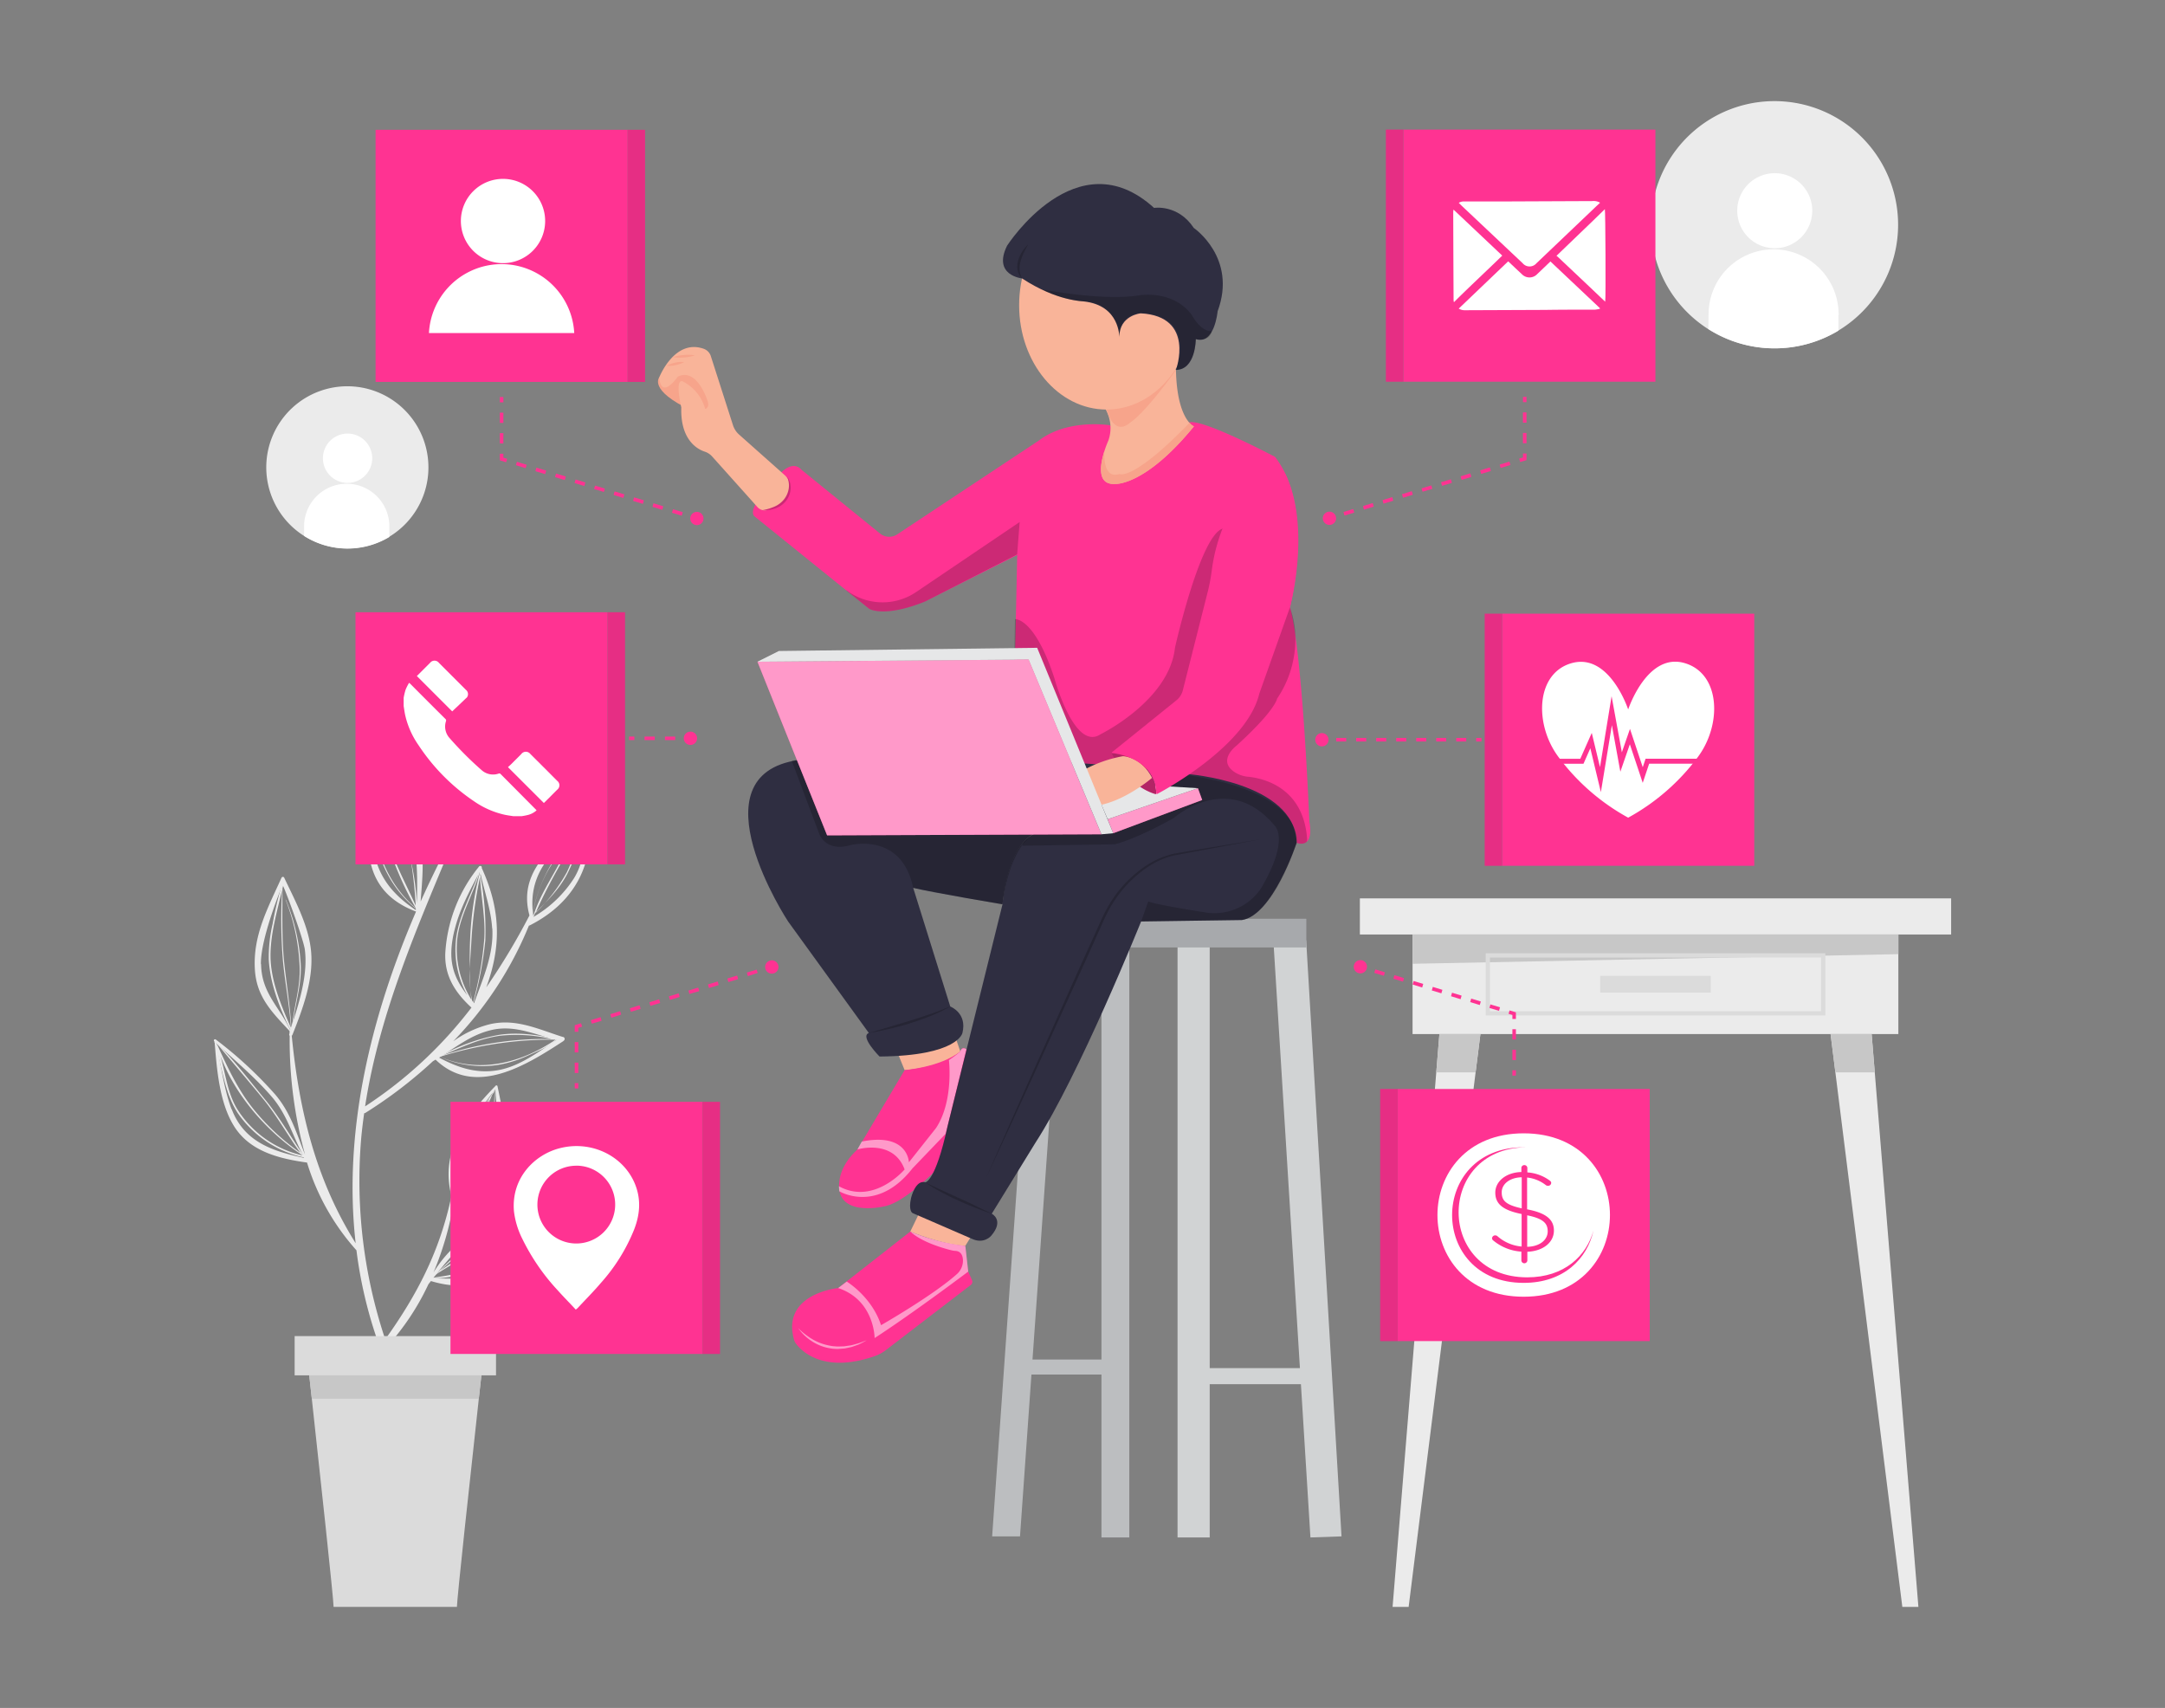  <!DOCTYPE svg PUBLIC "-//W3C//DTD SVG 1.1//EN" "http://www.w3.org/Graphics/SVG/1.1/DTD/svg11.dtd">
<svg id="bec3214f-247e-4f62-bd32-d0a4f7ed7242" data-name="Layer 1" xmlns="http://www.w3.org/2000/svg" width="865.76" height="682.89" viewBox="0 0 865.76 682.89">

<rect x="0" y="0" width="865.76" height="682.89" fill="#808080" stroke="none"/>

<defs>

<style xmlns="http://www.w3.org/1999/xhtml">*, ::after, ::before { box-sizing: border-box; }
img, svg { vertical-align: middle; }
</style>

<style xmlns="http://www.w3.org/1999/xhtml">*, body, html { -moz-osx-font-smoothing: grayscale; }
img, svg { max-width: 100%; }
</style>

</defs>

<g id="b9735038-2446-451c-a913-0f7845df3515" data-name="freepik--background-complete--inject-30">

<rect x="543.8" y="359.2" width="236.44" height="14.44" fill="#ebebeb"/>

<rect x="564.87" y="373.62" width="194.26" height="39.83" fill="#ebebeb"/>

<polygon points="759.15 381.5 564.87 385.35 564.87 373.62 759.15 373.62 759.15 381.5" fill="#c7c7c7"/>

<path d="M729.93,406H594.11V381.14H729.93Zm-134.11-1.7H728.23V382.84H595.82Z" fill="#dbdbdb"/>

<rect x="639.91" y="390.19" width="44.21" height="6.68" fill="#dbdbdb"/>

<polygon points="563.3 642.49 556.88 642.49 575.6 413.45 592 413.45 563.3 642.49" fill="#ebebeb"/>

<polygon points="592 413.46 590.07 428.77 574.35 428.77 575.6 413.46 592 413.46" fill="#c7c7c7"/>

<polygon points="760.72 642.49 767.15 642.49 748.45 413.45 732.03 413.45 760.72 642.49" fill="#ebebeb"/>

<polygon points="732.03 413.46 733.95 428.77 749.69 428.77 748.45 413.46 732.03 413.46" fill="#c7c7c7"/>

<path d="M735.08,132.22a49.43,49.43,0,1,1,22.68-53.51A49.44,49.44,0,0,1,735.08,132.22Z" fill="#ebebeb"/>

<path d="M724.7,84.48a15,15,0,1,1-14.87-15.23A15,15,0,0,1,724.7,84.48Z" fill="#fff"/>

<path d="M735.15,126v6.21a49.48,49.48,0,0,1-52-.65l.09-6.17a26,26,0,0,1,52,.61Z" fill="#fff"/>

<path d="M155.65,214.62a32.42,32.42,0,1,1,14.85-35A32.39,32.39,0,0,1,155.65,214.62Z" fill="#ebebeb"/>

<path d="M148.85,183.36a9.86,9.86,0,1,1-9.74-10A9.86,9.86,0,0,1,148.85,183.36Z" fill="#fff"/>

<path d="M155.7,210.64v4.06a32.38,32.38,0,0,1-34.1-.43v-4a17.05,17.05,0,0,1,34.1.41Z" fill="#fff"/>

<path d="M187.91,387.41a62.75,62.75,0,0,0,.2,8.34c-.1-1.84-.12-3.7-.15-5.56C187.93,389.27,187.91,388.33,187.91,387.41Z" fill="#ebebeb"/>

<path d="M155,538.13a100.17,100.17,0,0,0,16.33-24.67l1-1.26c31.42,9.67,43.7-23.24,42.93-23.29-9.38-.73-17.65-1-26,3.87a47.82,47.82,0,0,0-15.91,16,124.92,124.92,0,0,0,8.15-28.41h.15c7.35-4.18,15.52-9.77,18.59-18s.47-19.54-1.28-28a.45.45,0,0,0-.49-.4.47.47,0,0,0-.35.24h0c-12.27,12.57-22.16,26.16-17.59,44-4.64,22-13.64,39.35-26.48,57.31A200.18,200.18,0,0,1,144.45,455c.31-3.32.71-6.61,1.18-9.89a1.08,1.08,0,0,0,.49-.15,180.53,180.53,0,0,0,27-20.65l1.06-.63c15.79,15.19,36.33,2.2,51.15-7.45v-.08a.84.84,0,0,0,.41-1.09.85.85,0,0,0-.53-.45h-.14a.73.73,0,0,0-.25-.08c-9.7-3.07-18.62-7.44-29-5a42.76,42.76,0,0,0-14.59,6.82,144.77,144.77,0,0,0,30.28-46.27.79.79,0,0,0,.37-.1c18.21-9.28,26-24.83,23.87-44.72l.31-.48c.27-.44-.41-.84-.73-.48-11.55,12.53-28.82,22.59-23.6,41.71a264.12,264.12,0,0,1-17.27,28.76c5.88-16,6-30.69-1.83-47.74a.6.6,0,0,0-.35-.77.55.55,0,0,0-.36,0,.33.33,0,0,0-.29.13h0a60.35,60.35,0,0,0-13.54,34.31c-.53,9.32,3.87,16.14,10.44,22.16A171.34,171.34,0,0,1,146,442.36c5.7-37.32,21-71.95,35.47-106.69a.21.21,0,0,0,.17-.09c7.72-6.48,18.36-11.81,22.74-21.39,4.76-10.41,2.51-23.87,1.37-34.84,0,0-.57-.24-.57-.1C197,287,188.16,295.57,183.48,306c-4,9.07-3.74,18.75-3.41,28.4l-.11.1a.19.19,0,0,0,0,.27.19.19,0,0,0,.09,0v1.47q-6.3,11.93-11.84,24.22c.62-8.69,1.71-17.78-.59-26.05-2.73-10.23-16.49-28.37-16.58-28.37s-.2,0-.17.1h0c0,.24-.2,1.08-.18,1.15-3.41,22-10.47,47.34,15.68,57.18h0c-18.31,42.49-29.19,88.2-24.14,132.61-16-25.49-22.61-53.09-25.57-83a.51.51,0,0,0,.28-.31c4.05-10.23,8.33-21.55,7.51-32.75-.79-10.59-6.35-20.65-10.8-30.09a.59.59,0,0,0-.79-.28.63.63,0,0,0-.28.28c-5.4,12-11.42,22.86-10.67,36.5.61,11.05,6.63,17.05,13.88,24.79V413l-.12.51a.58.58,0,0,0,.17.62A172.82,172.82,0,0,0,122,461.71c-3.41-8.52-5.78-16.86-11.94-24.09a161.89,161.89,0,0,0-23.78-22,.47.47,0,0,0-.65.09.46.46,0,0,0,0,.61l.19.17c.85,10.67,1.84,24.14,7.67,33.62,6.28,10.23,18,13.13,29.16,14.7h.12a93.19,93.19,0,0,0,19.77,35.1,177.45,177.45,0,0,0,22.73,67.25c.44.75,1.71.08,1.36-.72A242.53,242.53,0,0,1,155,538.13Zm33-42.47c8.89-6,16.46-4.79,25.89-5.32-5.12,6.63-8.1,12.43-15.18,16.85-7.65,4.75-16.84,4.07-25.57,3.92,4.57-5.51,8.85-11.39,14.86-15.45Zm-6.13-17.48a.61.61,0,0,0-.4-.66c-.68-9.17-.92-16.54,4.44-25,3.73-5.89,7.94-11.55,12.19-17,.34,7.68,1.87,15.48.53,23.06-1.59,9.07-9,15.35-16.76,19.7Zm40.92-138.83c4.31-4.26,8.81-8,12.2-12.89-1.38,8.53-.66,16.71-5.35,24.52a47.5,47.5,0,0,1-16.3,15.62c-1.76-10.88,1.62-19.56,9.43-27.25Zm-34.7,56.4a36.73,36.73,0,0,0,.46,4,38.28,38.28,0,0,1-5.81-23c.71-10.13,6.3-18.55,9.08-28.06v.37A127.21,127.21,0,0,0,188,375.68c-.19,3.91-.19,7.83-.12,11.73.12-4,.48-8,.66-11.73a169,169,0,0,1,3.41-25c.45,8.22,2.19,16.27,1.71,24.57a138.33,138.33,0,0,1-4.45,25.39l-.34-.39a37.67,37.67,0,0,1-.79-4.47Zm8.78-24.55c.61,10.55-3.82,20.2-7.3,29.92l-.2-.26a145.5,145.5,0,0,0,4.7-24.84,118.64,118.64,0,0,0-2-26.13l.11-.45c1.58,7.15,4.19,14.43,4.63,21.76Zm-15.14.82c2-8.22,5.66-15,9.48-22.27-3.41,9.65-8.87,18.4-9.07,29a37.22,37.22,0,0,0,4.74,19.19c-6-7.71-7.93-14.51-5.17-25.9Zm14.8,39.81c9.29-2.17,17.32,1.87,26.09,3.92-7.29,4.82-14.7,10.55-23.35,12.12s-16.18-1-23.68-5C182.4,418.65,188.5,413.65,196.57,411.83ZM186.34,305.39c4.23-9.36,10.64-16.57,17.37-24a127.29,127.29,0,0,0-21.29,45c.77-7.07.85-14.1,4-21.09Zm-4.77,27.28c.17-.86.3-1.71.42-2.54a144.25,144.25,0,0,1,21.89-48.05,358.86,358.86,0,0,0-21.7,49.85Zm.8-.92a458.18,458.18,0,0,1,22.38-50.91c-1.7,9.31-2.26,19.16-5.78,28s-10.33,15.78-16.53,22.88Zm16.86-22c3.82-9.09,4.74-19.78,6-29.52,0,9.84.48,23.77-3.41,32.74-3.72,8.52-12.26,13.72-19.3,19.42C188.71,325.45,195.6,318.29,199.23,309.74Zm-47.74-1.49v-.42c4.21,8.3,9.82,15.34,12.84,24.67,2.78,8.52,2.59,19.28,2.37,28.62a103.11,103.11,0,0,0-2.06-15.56h-.11c.87,5.5,1.37,11,1.71,16.53-3.84-8.64-8.53-16.91-11.1-26.08a98,98,0,0,1-3.65-26.48c4.38,11.22,11.08,21.11,12.63,33.45h0C162.85,330.86,156.86,319.08,151.49,308.25Zm.53,14.1a105.07,105.07,0,0,0,2.64,13.83,133.73,133.73,0,0,0,11.6,26.9,46.8,46.8,0,0,1-14.75-23.56c-2.07-8.52-1.26-17.46-.62-26.22.29,3.05.79,6.09,1.2,9.05Zm-3.1,12a85.19,85.19,0,0,1,.76-11.94,55.08,55.08,0,0,0,2,19.07,45.24,45.24,0,0,0,14.6,21.8v.56c-10.9-7.21-17-16-17.33-29.49Zm-44.59,51.15c-.17-10.69,8.65-31.66,8.65-31.66.54.3,8.37,21.55,8.93,25.88,1.33,10.41-2.58,22.16-5.85,32.12-4.43-9.5-11.49-14.77-11.66-26.41Zm-11.73,58c-3.22-8.53-4.09-17.7-6.22-26.47,7.58,7,15.53,13.64,22.26,21.44,6.4,7.41,8.53,16.3,13.12,24.51-12.54-2.64-24.06-6.29-29.09-19.47Z" fill="#ebebeb"/>

<path d="M227.09,348.91a100.22,100.22,0,0,0,7.64-22l.52-.76a.1.1,0,0,0-.06-.13.1.1,0,0,0-.09,0l-.29.32a.16.16,0,0,0-.24,0l0,0a.09.09,0,0,0-.12,0l-.75,1.28c-10,11.2-18.59,23.87-20.94,38.82l-.8.84h0l.7-.75a12,12,0,0,1-.24,1.56s.1.11.12,0a9.42,9.42,0,0,1,.27-1.7l.53-.56c-.12.34-.24.7-.34,1s.21.23.27,0l.8-1.88C219,360.13,223.88,355.29,227.09,348.91Zm7-21.1a118.61,118.61,0,0,1-7.41,20.93A69.54,69.54,0,0,1,214.2,365c5.4-12.59,12.85-24.13,19.25-36.25Zm-21.24,38.56a54.18,54.18,0,0,1,7.89-20.95c3.28-5,7.2-9.55,10.85-14.27-3.19,5.47-6.23,11-9.3,16.55-3.27,5.85-6.82,11.68-8.88,18.08Z" fill="#ebebeb"/>

<path d="M224.53,415.89l-1.35-.29h-.3l.22-.36h0l-.38.24c-7.6-1.71-15.34-2.9-23.18-1.71a74.81,74.81,0,0,0-23.87,8.71l-1.2-.54h0l1.15.54h-.19l-.56.19v.12h0v.12l.95-.41a41.06,41.06,0,0,0,23.05,3.33A46.93,46.93,0,0,0,211,422.11c3.8-1.71,8.34-3.53,11.52-6.34l2,.42C224.68,416.31,224.8,415.94,224.53,415.89Zm-25.05-1.71a61,61,0,0,1,21,1.25,131.35,131.35,0,0,0-43.24,6.46c7.13-3.16,14.51-6.53,22.21-7.69Zm-23.61,8.34h.1a147.89,147.89,0,0,1,46-6.82h.2C208.28,425.13,191.59,429.29,175.87,422.52Z" fill="#ebebeb"/>

<path d="M182.18,478.07v.15s.1.1.12,0a3.05,3.05,0,0,0,0-.43c5.11-5.33,10-11.13,12.6-18.09,2.83-7.53,3-15.63,3-23.58l.38-.54c0-.09,0-.17-.12-.1l-.26.34v-.28h0v.4c0,.12-.37.49-.54.75l.61-1.49s0-.12-.09,0c-.46.84-.88,1.71-1.29,2.54-8.76,11.85-15,25.22-14.77,40.31l-1.07,1.16c-.1.13,0,.32.19.19l.9-.93v1.06a.18.18,0,0,0,.36,0h0Zm3.9-21.44a80.13,80.13,0,0,1,9.72-17.32c-2.2,4.72-4,9.58-5.86,14.48H190c2.1-5.44,4.55-10.71,6.82-16.06l1-1.42c-.35,7.33-.61,14.87-2.88,21.89-2.44,7.49-7.29,13.32-12.46,19a97.82,97.82,0,0,1,5.4-17.81h0a87.75,87.75,0,0,0-5.52,18l-.19.22a65,65,0,0,1,4-21Z" fill="#ebebeb"/>

<path d="M214.35,490.26a.13.13,0,0,0,0-.19l0,0,.29-.34c0-.1,0-.24-.15-.13a3.59,3.59,0,0,0-.51.56l-.82.25a79.53,79.53,0,0,0-21,5.34c-6.72,3-11.94,7.79-17.05,13-.79.57-1.55,1.15-2.32,1.71v.12l1.24-.8-.47.49h0l.76-.72A183.06,183.06,0,0,1,212.08,491l1-.18a65.84,65.84,0,0,1-16.93,13.36c-7.83,4.23-15.5,5.76-24.21,6.82v.1c15.78.5,31.54-8.52,41.58-20.32l.56-.1a.25.25,0,0,0,.34-.1A.24.24,0,0,0,214.35,490.26ZM176.11,508c5-4.6,10.23-9.08,16.37-11.93a73.13,73.13,0,0,1,16.88-4.65A128.49,128.49,0,0,0,176.11,508Z" fill="#ebebeb"/>

<path d="M116.57,412.51v-.43a.27.27,0,0,0,.12-.35l-.17-.38c-.44-9.09-2-18-2.93-27.07-.94-9.67-.63-19.36-.63-29,.2-.89.41-1.7.59-2.66a.22.22,0,0,0-.19-.27.24.24,0,0,0-.27.15,141.87,141.87,0,0,0-4.07,16.9,58.56,58.56,0,0,0-1.55,14.27c.53,9.65,4.47,19.81,8.78,28.37a.24.24,0,0,0,.17.14v.39C116.42,412.71,116.57,412.59,116.57,412.51Zm-8.4-30.4c0-8.9,2.64-17.7,4.65-26.36a201.24,201.24,0,0,0,.33,28.53c.85,8.91,2.64,17.73,3.18,26.66C112.41,402,108.2,392,108.17,382.11Z" fill="#ebebeb"/>

<path d="M116.86,412.78c.39-9.72,4.18-18.63,3.31-28.49a78.87,78.87,0,0,0-5.86-24.57h-.11a82.14,82.14,0,0,1,5.61,26.62c.46,9-2.83,17.49-3.17,26.41C116.64,412.94,116.86,412.92,116.86,412.78Z" fill="#ebebeb"/>

<path d="M124.84,462.53a23.26,23.26,0,0,1-3-.41l-.75-.52c-5-7.32-9.38-15-15-21.86-6.26-7.67-12.4-15.65-19.35-22.71,0,0-.14,0-.09.08,6,7.28,12.17,14.48,18.18,21.78,5.74,6.93,10,14.71,15.24,22A92.6,92.6,0,0,1,101,443c-6.21-7.88-10.23-16.69-14.34-25.76h-.11c.11.42.26.85.38,1.26-.26-.68-.55-1.38-.85-2a.19.19,0,0,0-.26-.05.17.17,0,0,0-.08.19c3.24,9.85,3.93,21.43,10.41,29.89a43.12,43.12,0,0,0,25.25,16.2l.4.54c.13.19.46,0,.32-.19l-.19-.27.46.09.31.18c.1,0,.19,0,.2-.12.65.11,1.32.19,2,.24C125.23,463.18,125.23,462.57,124.84,462.53Zm-4-.59a41.82,41.82,0,0,1-26.08-18.66c-3.86-6.47-4.57-14.06-6.62-21.17,5.85,15.89,18.75,30.5,32.6,39.66A1,1,0,0,1,120.8,461.94Z" fill="#ebebeb"/>

<path d="M193.84,537.77s-1,8.87-2.37,21.49c-3.27,29.73-8.75,80.13-8.75,83.23H133.4c0-3.07-5.46-53.5-8.71-83.23-1.38-12.62-2.37-21.49-2.37-21.49Z" fill="#dbdbdb"/>

<path d="M193.84,537.77s-1,8.87-2.37,21.49H124.69c-1.38-12.62-2.37-21.49-2.37-21.49Z" fill="#c7c7c7"/>

<rect x="117.82" y="534.21" width="80.53" height="15.69" fill="#dbdbdb"/>

</g>

<path d="M367.75,484.72,364,492.43s13.43,5.43,22,5.72l3.72-6Z" fill="#f9b499"/>

<path d="M358.6,420.15l3.15,7.71s15.14-.85,22.28-7.43l-2.85-8.28Z" fill="#f9b499"/>

<rect x="480.32" y="547.01" width="42.86" height="6.43" fill="#d1d3d4"/>

<polygon points="536.46 614.29 524.03 614.72 509.2 375.95 522.32 375.95 536.46 614.29" fill="#d1d3d4"/>

<rect x="470.89" y="375.15" width="12.86" height="239.57" fill="#d1d3d4"/>

<rect x="425.49" y="367.35" width="96.9" height="11.47" fill="#a7a9ac"/>

<rect x="440.46" y="376.86" width="11.14" height="237.86" fill="#bcbec0"/>

<polygon points="407.89 614.29 396.75 614.29 413.46 377.72 424.6 377.72 407.89 614.29" fill="#bcbec0"/>

<path d="M342.89,459.58l18.86-31.72S376,426.72,384,420.43c0,0,.86-3.14,3.15,0l7.71,24.29s-27.71,35.71-41.71,37.71c0,0-19.72,4.58-17.43-10.57C335.75,471.86,336,465.86,342.89,459.58Z" fill="#FF3392" data-primary="true"/>

<path d="M379.46,423.86s2,16.29-5.14,27.15l-10.86,13.71s-.28-12-18.86-8.29l-1.71,3.15s14.29-4.29,18.86,8c0,0-12.29,14.43-26.29,6.71l.14,2s15,9.14,29.29-9.14l13.29-13.86,8.28-33.71s-1.71-1.43-2.43.85A47.26,47.26,0,0,1,379.46,423.86Z" fill="#fff" opacity="0.5"/>

<path d="M522.61,336.5c-1.61,1.54-4.09.47-4.09.47,0-19.3-32.76-25.4-32.76-25.4-6.67-1.39-15.05-2.6-23.87-3.62l-.31,0c-18.09-2.09-38-3.41-48.68-4l-.89-.05-1.65-.09h-.19l-1.26-.07-.93,0-.32,0-.82,0-1.34-.06-.34,0H405l1.22-56.11.56-25.67h0L370,240.47c-16.26,6.6-22.35,3-22.35,3l-9-7.22-37-29.85c-3.44-3.53,10.27-17,10.27-17,5.48-5.76,8.49-1.65,8.49-1.65l31.52,25.58a5.8,5.8,0,0,0,6.86.33l56.64-37.52c11.68-8.89,28.44-6.1,28.44-6.1,6.57,7.65,32-1.21,32-1.21,6-1,34,13.84,34,13.84,16.57,21.43,6,60,6,60l0,.06A99,99,0,0,1,518,254.12a.06.06,0,0,0,0,.06c3.71,26,5.58,74.16,5.58,74.16C524.43,333.12,523.73,335.43,522.61,336.5Z" fill="#FF3392" data-primary="true"/>

<path d="M477.42,170.49c-19.45,23.83-31.37,23-31.37,23-7.62.54-6.1-7.87-4.39-13.21h0a44.65,44.65,0,0,1,1.61-4.26c3.18-9.53-4-16.28-4-16.28l26.21-15.88,4.77,4c.26,13.31,3.38,18.94,5.41,21.21A5.51,5.51,0,0,0,477.42,170.49Z" fill="#f9b499"/>

<path d="M442.48,163.75s2.78,11.11,9.53,5.16c0,0,5.16-2.78,18.27-21Z" fill="#f7a48b"/>

<path d="M477.42,170.49c-19.45,23.83-31.37,23-31.37,23-7.62.54-6.1-7.87-4.39-13.21-.12,1.85-.49,11.39,6,9.23,0,0,5.14,3.17,28.05-20.48A5.51,5.51,0,0,0,477.42,170.49Z" fill="#f7a48b"/>

<ellipse cx="442.48" cy="122.05" rx="34.94" ry="41.7" fill="#f9b499"/>

<ellipse cx="456.18" cy="134.76" rx="8.54" ry="9.53" fill="#f9b499"/>

<path d="M408.73,111.33s-11.92-1.19-6-13.11c0,0,27.8-43.28,58.77-15.09,0,0,9.53-1.58,15.88,8,0,0,17.48,11.91,9.53,33.35,0,0-1.19,13.5-8.73,11.12,0,0,0,12.31-7.94,12.31,0,0,7.94-21.44-14.1-22.63,0,0-8.54.79-8.54,9.53,0,0,.4-12.71-14.29-14.3C433.35,120.46,422.62,120.46,408.73,111.33Z" fill="#2f2e41" data-secondary="true"/>

<g opacity="0.2">

<path d="M411.11,97.83c-.62,1.08-1.19,2.16-1.71,3.25a21.3,21.3,0,0,0-1.27,3.35,11.11,11.11,0,0,0-.42,3.48,9.09,9.09,0,0,0,1,3.42,6.34,6.34,0,0,1-1.8-3.32,9,9,0,0,1,.24-3.84,13.92,13.92,0,0,1,3.94-6.34Z"/>

</g>

<path d="M416.67,115.7s24.22,4.76,38.91,2.38c0,0,13.5-2.38,21.05,7.94,0,0,3.57,6.75,7.94,6.36,0,0-.4,4.36-6.35,3.17,0,0,0,11.91-7.94,12.31,0,0,8.34-20.25-12.31-22.63,0,0-10.33-1.19-10.33,9.53,0,0-.4-13.5-14.29-14.3A42.84,42.84,0,0,1,416.67,115.7Z" opacity="0.2"/>

<path d="M522.72,335.61l-.11.89c-1.61,1.54-4.09.47-4.09.47,0-19.3-32.76-25.4-32.76-25.4-6.67-1.39-15.05-2.6-23.87-3.62l-.31,0c-16.28-2-37.41-3.4-48.68-4l-.89-.05-1.65-.09h-.19l-1.26-.07-.93,0-.32,0-.82,0-1.34-.06-.34,0H405l.86-56.12a2.45,2.45,0,0,1,.36,0c1.62.18,8.38,2.24,15.36,23.41,0,0,8,29.72,18.57,22.58,0,0,27.43-13.43,29.71-34.58,0,0,10.29-46,19.43-47.71l26.57,31.71,0,.06A35.18,35.18,0,0,1,518,254.12a.06.06,0,0,0,0,.06,42.61,42.61,0,0,1-7.3,25.15s-.57,4.57-16.29,18.85c0,0-8,6-.43,10.71a12,12,0,0,0,5.22,1.69C504.92,311.16,521.3,314.63,522.72,335.61Z" opacity="0.2"/>

<path d="M455.85,309.75l-6.79-7.4s7.46-.34,11.62,8.67c0,0-10.24,9.54-21.16,10.93,0,0,12.5-5.93,16.28-9.56A1.89,1.89,0,0,0,455.85,309.75Z" fill="none" stroke="#ed1c24" stroke-miterlimit="10"/>

<path d="M407.75,208.72l-1,12.95h0L370,240.47c-16.26,6.6-22.35,3-22.35,3l-9-7.22-.31-.41a20.68,20.68,0,0,0,2.2,1.54,23.94,23.94,0,0,0,25.91-.73Z" opacity="0.2"/>

<path d="M400.89,361.58s1.49-24.25,13.71-28.57l60.07-23.54s43.25,3.16,43.85,27.5c0,0-9.63,29.18-21.92,30.89l-40.28.57S431.46,430.15,414,457L396.6,485.29s5.15,2.57-.28,8.86c0,0-2.86,3.43-7.72,1.14L364.89,485s-1.71-.86-.57-6c0,0,1.71-7.43,5.71-6.29,0,0,4,0,8.86-22.29Z" fill="#2f2e41" data-secondary="true"/>

<path d="M459.18,360.43l-2.86,8,40.28-.57s11.55-.35,21.92-30.89c0,0,3.74-20.18-44.09-27.07L414.6,333s-5.14,2.28-5.71,5.14l36.86-.57s8-1.72,23.71-10.57c0,0,21.72-19.15,40.29,3.14,0,0,6.28,5.43-5.72,25.43A22.57,22.57,0,0,1,483.18,365S462.6,361.86,459.18,360.43Z" opacity="0.2"/>

<path d="M394.32,471l9.47-21.56,9.56-21.52,19.28-43,4.87-10.72,2.43-5.36c.8-1.78,1.63-3.59,2.59-5.32a48.26,48.26,0,0,1,15.82-17.4,33.59,33.59,0,0,1,10.85-4.73c3.9-.7,7.74-1.33,11.62-2L504,335.58l-23.14,4.34-11.56,2.14a32.63,32.63,0,0,0-10.57,4.76A48.36,48.36,0,0,0,443.32,364c-.94,1.71-1.74,3.48-2.54,5.27l-2.41,5.37-4.83,10.74-19.49,42.87-9.82,21.4Z" opacity="0.2"/>

<path d="M400.89,361.58S372,356.72,365.18,355L380,402.43s6.86,2.58,4.86,10.58c0,0-1.71,9.14-33.14,9.42,0,0-8-8-4.29-9.42l-32.28-44.58s-38.58-58.57,4.28-64.57l85.54-.41s55.26,2.77,69.43,6.45c0,0-42.68,16.25-59.83,23.11C414.6,333,404,334.72,400.89,361.58Z" fill="#2f2e41" data-secondary="true"/>

<path d="M316.6,304.15,327.46,333s2.29,8,12.86,4.85c0,0,20.28-5.14,24.86,17.15,0,0,21.71,4.28,35.71,6.57,0,0,2.29-23.43,13.71-28.57L405,303.45l-82.4.7S321.18,303.29,316.6,304.15Z" opacity="0.2"/>

<g opacity="0.2">

<path d="M347.46,413l8.23-2.42c2.74-.82,5.48-1.62,8.2-2.47s5.43-1.74,8.13-2.66c1.34-.48,2.69-.93,4-1.47s2.65-1.05,4-1.56a62.74,62.74,0,0,1-7.74,3.75c-2.66,1.09-5.37,2-8.1,2.89s-5.51,1.61-8.3,2.26S350.3,412.59,347.46,413Z"/>

</g>

<g opacity="0.2">

<path d="M370,472.72c1.09.57,2.19,1.11,3.31,1.62s2.21,1.05,3.32,1.55l6.67,3.06c2.22,1,4.46,2,6.66,3.1s4.44,2.1,6.61,3.24c-1.17-.37-2.32-.8-3.48-1.21l-3.43-1.32c-2.29-.9-4.54-1.89-6.77-2.9s-4.44-2.1-6.6-3.28A51.2,51.2,0,0,1,370,472.72Z"/>

</g>

<path d="M387.18,508.43,386,498.15a79.39,79.39,0,0,1-22-5.72L335.18,515s-22.77,2.22-17.67,20.61a5.05,5.05,0,0,0,.84,1.69c2.26,3,11.15,12,31.52,4.89a15.69,15.69,0,0,0,4.35-2.36l34-26.08a1.59,1.59,0,0,0,.48-1.89Z" fill="#FF3392" data-primary="true"/>

<path d="M349.75,535s0-15.15-14.57-20l3.42-2.58s10,6,13.72,17.43c0,0,20.67-11.81,30.26-20.36a7.21,7.21,0,0,0,2.49-5.74c-.1-1.78-.8-3.52-3.12-3.61a8.87,8.87,0,0,1-1.77-.31c-3.24-.82-11.8-3.29-16.15-7.41a82.71,82.71,0,0,0,22,5.72l1.15,10.28S365.18,525,349.75,535Z" fill="#fff" opacity="0.5"/>

<path d="M319.18,531a22.13,22.13,0,0,0,2.81,2.5c.49.39,1,.73,1.51,1.1s1.06.66,1.6,1a21.17,21.17,0,0,0,6.95,2.47,11.16,11.16,0,0,0,1.83.22,10.3,10.3,0,0,0,1.84.07l1.85-.06,1.84-.27.93-.13c.3-.06.6-.16.9-.23l1.81-.5c1.2-.35,2.34-.88,3.55-1.28-1.1.6-2.22,1.22-3.38,1.74l-1.81.64c-.3.11-.6.23-.91.31l-.94.21c-.63.13-1.25.28-1.89.38l-1.93.14a11.32,11.32,0,0,1-1.93,0,12.4,12.4,0,0,1-1.93-.22,18.78,18.78,0,0,1-7.17-2.79A19.4,19.4,0,0,1,319.18,531Z" fill="#fff" opacity="0.5"/>

<rect x="409.6" y="543.58" width="33.86" height="6" fill="#bcbec0"/>

<path d="M263.67,150.84s-4.6,5.09,12.78,13.23l10.26,1.83-.73-15-8.07-8.8-.73,3.66Z" fill="#f7a48b"/>

<polygon points="479.03 315.15 442.93 327.56 445.18 333.15 480.75 319.86 479.03 315.15" fill="#FF3392" data-primary="true"/>

<polygon points="479.03 315.15 442.93 327.56 445.18 333.15 480.75 319.86 479.03 315.15" fill="#fff" opacity="0.5"/>

<polygon points="436.6 312.58 479.03 315.15 442.93 327.56 436.6 312.58" fill="#e6e7e8"/>

<path d="M302.87,202.72c-4-4.49-14.33-16-18.08-20.19a6.87,6.87,0,0,0-2.92-1.93c-3.11-1-9.85-4.82-9.43-17.71,0,0-2.74-11.51.55-10.41a17.55,17.55,0,0,1,9,11s1.65-.27,1.1-2.74c0,0-4.11-14-12.06-10.14,0,0-6.58,9.59-7.4.28,0,0,6.1-15.63,17.85-11.4a4.58,4.58,0,0,1,2.78,2.93L293.11,170a8.44,8.44,0,0,0,2.45,3.76l18.13,16.12a6.63,6.63,0,0,1,1.71,7.71c-1.06,2.29-3.39,4.75-8.32,6.3A4,4,0,0,1,302.87,202.72Z" fill="#f9b499"/>

<path d="M266.59,146.25A11.54,11.54,0,0,1,270,145a11.27,11.27,0,0,1,3.59-.24,11.65,11.65,0,0,1-3.38,1.22A11.31,11.31,0,0,1,266.59,146.25Z" fill="#f7a48b"/>

<path d="M269.11,142.8a18,18,0,0,1,4.36-.86,17.43,17.43,0,0,1,4.44.13,16.94,16.94,0,0,1-4.36.86A17.44,17.44,0,0,1,269.11,142.8Z" fill="#f7a48b"/>

<path d="M304.82,204a19.86,19.86,0,0,0,4.79-1.39,9.92,9.92,0,0,0,3.84-2.85,9,9,0,0,0,1.95-4.32,9.14,9.14,0,0,0-.62-4.84,8.13,8.13,0,0,1,1.13,2.31,7.89,7.89,0,0,1,.26,2.61,8.58,8.58,0,0,1-1.95,4.87,9.31,9.31,0,0,1-4.33,2.94A12.58,12.58,0,0,1,304.82,204Z" fill="#FF3392" data-primary="true"/>

<path d="M304.82,204a19.86,19.86,0,0,0,4.79-1.39,9.92,9.92,0,0,0,3.84-2.85,9,9,0,0,0,1.95-4.32,9.14,9.14,0,0,0-.62-4.84,8.13,8.13,0,0,1,1.13,2.31,7.89,7.89,0,0,1,.26,2.61,8.58,8.58,0,0,1-1.95,4.87,9.31,9.31,0,0,1-4.33,2.94A12.58,12.58,0,0,1,304.82,204Z" opacity="0.2"/>

<path d="M444.52,301.23c.78,1.59,6.69,13,17.48,16.26a.32.32,0,0,0,.42-.32c-.11-2.44-1.52-14.08-17.77-16.1A.12.12,0,0,0,444.52,301.23Z" fill="#FF3392" data-primary="true"/>

<path d="M444.52,301.23c.78,1.59,6.69,13,17.48,16.26a.32.32,0,0,0,.42-.32c-.11-2.44-1.52-14.08-17.77-16.1A.12.12,0,0,0,444.52,301.23Z" opacity="0.3"/>

<path d="M433.62,307.73a52.05,52.05,0,0,1,15.44-5.38s7.28.18,11.62,8.67c0,0-10.41,9-21.16,10.93Z" fill="#f9b499"/>

<path d="M444.79,301.08c2.46.26,16.82,2.37,17.62,16.11a.27.27,0,0,0,.39.23c3.81-2,35.94-19.67,40.78-40.09l12.28-34.57s7.87-31.47-1.52-52.54a6.56,6.56,0,0,0-10.71-1.95,70.5,70.5,0,0,0-19.08,40,73.71,73.71,0,0,1-1.52,8.08L473,276a7.4,7.4,0,0,1-2.56,4l-25.76,20.77A.15.15,0,0,0,444.79,301.08Z" fill="#FF3392" data-primary="true"/>

<polygon points="302.89 264.58 330.75 334.01 440.46 333.58 411.32 263.72 302.89 264.58" fill="#FF3392" data-primary="true"/>

<polygon points="302.89 264.58 330.75 334.01 440.46 333.58 411.32 263.72 302.89 264.58" fill="#fff" opacity="0.5"/>

<polygon points="311.46 260.29 302.89 264.58 411.32 263.72 440.46 333.58 445.18 333.15 414.75 259.01 311.46 260.29" fill="#e6e7e8"/>

<rect x="558.9" y="435.41" width="100.8" height="100.8" fill="#FF3392" data-primary="true"/>

<rect x="551.92" y="435.41" width="6.98" height="100.8" fill="#FF3392" data-primary="true"/>

<rect x="551.92" y="435.41" width="6.98" height="100.8" opacity="0.1" style="isolation:isolate"/>

<path d="M609.3,453.14c-45.94,0-46,65.33,0,65.33S655.31,453.14,609.3,453.14Z" fill="#fff"/>

<path d="M637.24,491.93c-2.46,11.23-11.78,21-27.94,21-38.16,0-38.16-54.21,0-54.21h.75c-35.89.66-35.71,52,.7,52C625.59,510.71,634.44,502.12,637.24,491.93Z" fill="#FF3392" data-primary="true"/>

<path d="M609.58,465.85a1.17,1.17,0,0,1,1.19,1.09v1.82a17,17,0,0,1,8.84,3.18c.46.33.7.6.7,1.05a1.22,1.22,0,0,1-1.29,1.13,1.33,1.33,0,0,1-.9-.31,14.73,14.73,0,0,0-7.45-3v12.72c7.54,1.42,10.72,4.05,10.72,8.48,0,4.82-4.41,8.24-10.62,8.48v3.54a1.21,1.21,0,0,1-1.33,1.06,1.19,1.19,0,0,1-1.06-1.06v-3.59a19.52,19.52,0,0,1-11.18-4.41,1.16,1.16,0,0,1-.55-.95,1.25,1.25,0,0,1,1.24-1.14,1.34,1.34,0,0,1,.91.32,16.73,16.73,0,0,0,9.68,4.14v-13c-7.45-1.51-10.53-4-10.53-8.55s4.36-8.1,10.43-8.24v-1.72A1.16,1.16,0,0,1,609.58,465.85Zm-1.06,17.29V470.71c-4.82.1-8,2.73-8,6S602.07,481.72,608.52,483.14Zm2.19,2.82v12.55c5-.1,8.2-2.73,8.2-6.19,0-3.19-1.78-5.1-8.24-6.41Z" fill="#FF3392" data-primary="true"/>

<rect x="604.79" y="427.93" width="1.41" height="2.12" fill="#FF3392" data-primary="true"/>

<path d="M606.2,423.83h-1.41v-4.11h1.41Zm0-8.21h-1.41v-4.11h1.41Z" fill="#FF3392" data-primary="true"/>

<polygon points="606.2 407.41 604.79 407.41 604.79 405.81 603.26 405.35 603.67 403.99 606.2 404.77 606.2 407.41" fill="#FF3392" data-primary="true"/>

<path d="M599.43,404.17,595.59,403l.41-1.41,3.84,1.16Zm-7.69-2.33-3.83-1.17.41-1.41,3.85,1.17Zm-7.67-2.34-3.83-1.18.41-1.41,3.83,1.16Zm-7.68-2.34L572.55,396l.42-1.41,3.83,1.17Zm-7.67-2.34-3.84-1.18.41-1.41,3.84,1.17Zm-7.67-2.33-3.85-1.18.41-1.41,3.85,1.17Zm-7.65-2.35L549.57,389l.41-1.41,3.84,1.17Z" fill="#FF3392" data-primary="true"/>

<rect x="544.17" y="385.76" width="1.41" height="2.12" transform="translate(15.93 795.16) rotate(-73.04)" fill="#FF3392" data-primary="true"/>

<path d="M544.76,384a2.65,2.65,0,1,0,1.77,3.32A2.65,2.65,0,0,0,544.76,384Z" fill="#FF3392" data-primary="true"/>

<rect x="600.7" y="245.37" width="100.8" height="100.8" fill="#FF3392" data-primary="true"/>

<rect x="593.72" y="245.37" width="6.98" height="100.8" fill="#FF3392" data-primary="true"/>

<rect x="593.72" y="245.37" width="6.98" height="100.8" opacity="0.1" style="isolation:isolate"/>

<path d="M678.84,302.83a86.37,86.37,0,0,1-27.75,24.1,86.48,86.48,0,0,1-27.75-24.1c-9.78-12.93-9.3-33.17,4.68-37.55,15.46-4.84,23.07,18.38,23.07,18.38s7.71-23.42,23.08-18.38C688.09,269.82,688.57,289.92,678.84,302.83Z" fill="#fff"/>

<polygon points="640.17 316.73 635.96 299.17 633.22 305.37 616.19 305.37 616.19 303.39 631.94 303.39 636.53 293.04 639.82 306.72 644.46 278.37 648.56 300.8 651.81 291.43 656.92 306.76 658.05 303.37 686.01 303.37 686.01 305.35 659.48 305.35 656.91 313.01 651.76 297.58 647.96 308.56 644.57 289.96 640.17 316.73" fill="#FF3392" data-primary="true"/>

<rect x="590.31" y="295.06" width="2.12" height="1.41" fill="#FF3392" data-primary="true"/>

<path d="M586.33,296.47h-4v-1.41h4Zm-8,0h-4v-1.41h3.94Zm-8,0h-4v-1.41h4Zm-8,0h-4v-1.41h4Zm-8,0h-4v-1.41h4Zm-8,0h-4v-1.41h4Zm-8,0h-4v-1.41h4Z" fill="#FF3392" data-primary="true"/>

<rect x="528.48" y="295.06" width="2.12" height="1.41" fill="#FF3392" data-primary="true"/>

<circle cx="528.61" cy="295.77" r="2.66" fill="#FF3392" data-primary="true"/>

<rect x="561.18" y="51.82" width="100.8" height="100.8" fill="#FF3392" data-primary="true"/>

<rect x="554.2" y="51.82" width="6.98" height="100.8" fill="#FF3392" data-primary="true"/>

<rect x="554.2" y="51.82" width="6.98" height="100.8" opacity="0.1" style="isolation:isolate"/>

<g id="f8ec710d-2cf7-46b6-980e-b72e70960a73" data-name="freepik--TEfYE6--inject-30">

<path d="M639.86,81.05l-1.51,1.41-23.94,22.8a3.6,3.6,0,0,1-5.06.44,3.66,3.66,0,0,1-.44-.44L584.35,82.11l-1-1a3.63,3.63,0,0,1,2.13-.56h16.62l34.68-.15A5.1,5.1,0,0,1,639.86,81.05Z" fill="#fff"/>

<path d="M639.79,123.45a11.73,11.73,0,0,1-2,.36c-6.63,0-13.25,0-19.88.1l-32,.13a4.69,4.69,0,0,1-2.58-.65l19.78-18.9,3.83,3.61,1.63,1.52a4.23,4.23,0,0,0,6,.12l.11-.12c1.76-1.65,3.49-3.33,5.32-5.08l19.78,18.67Z" fill="#fff"/>

<path d="M600.73,102.2c-6.43,6.27-13,12.34-19.32,18.63a4.18,4.18,0,0,1-.14-.93q-.09-17.5-.14-35a6.73,6.73,0,0,1,.12-1.1Z" fill="#fff"/>

<path d="M641.9,120.63l-7.25-6.89-11.76-11.1-.47-.36c6.48-6.31,13-12.4,19.34-18.65C642,84.31,642.18,119.7,641.9,120.63Z" fill="#fff"/>

</g>

<rect x="609.02" y="158.67" width="1.41" height="2.12" fill="#FF3392" data-primary="true"/>

<path d="M610.44,177.21H609v-4.1h1.42Zm0-8.21H609v-4.11h1.42Z" fill="#FF3392" data-primary="true"/>

<polygon points="607.91 184.73 607.5 183.37 609.02 182.91 609.02 181.32 610.44 181.32 610.44 183.97 607.91 184.73" fill="#FF3392" data-primary="true"/>

<path d="M537.64,206.13l-.41-1.42,3.9-1.18.42,1.41Zm7.81-2.38-.41-1.41,3.9-1.2.41,1.41Zm7.8-2.37-.41-1.42,3.91-1.18.41,1.41Zm7.82-2.38-.42-1.41,3.91-1.19.41,1.42Zm7.8-2.39-.41-1.34,3.9-1.19.41,1.35Zm7.8-2.37-.41-1.41,3.92-1.19.41,1.41Zm7.82-2.37-.41-1.42,3.9-1.18.41,1.41Zm7.8-2.38-.41-1.41,3.9-1.19.41,1.41Zm7.82-2.39-.41-1.34,3.9-1.19.41,1.35Z" fill="#FF3392" data-primary="true"/>

<rect x="531.45" y="206.29" width="2.12" height="1.41" transform="translate(-37.18 163.84) rotate(-16.91)" fill="#FF3392" data-primary="true"/>

<circle cx="531.63" cy="207.23" r="2.66" fill="#FF3392" data-primary="true"/>

<rect x="180.14" y="440.55" width="100.8" height="100.8" fill="#FF3392" data-primary="true"/>

<rect x="280.94" y="440.55" width="6.98" height="100.8" fill="#FF3392" data-primary="true"/>

<rect x="280.94" y="440.55" width="6.98" height="100.8" opacity="0.1" style="isolation:isolate"/>

<g id="b02e6ba2-7f7f-4f3d-9cd1-25ad7ba7b3c9" data-name="freepik--uGJA8C--inject-30">

<path d="M253.58,472.6C248.66,461.75,236.11,456,224,459.05c-10.25,2.54-19.65,12-18.47,25.29a33.07,33.07,0,0,0,3.35,11,84.84,84.84,0,0,0,14.31,20.75c2.29,2.57,4.72,5,7.07,7.54.35-.31.59-.48.78-.67,3.09-3.33,6.29-6.53,9.24-10a72.43,72.43,0,0,0,13.24-21.2C256.05,485.35,256.46,479,253.58,472.6ZM246,481.89a15.55,15.55,0,1,1-15.29-15.8l.65,0A15.54,15.54,0,0,1,246,481.89Z" fill="#fff"/>

</g>

<rect x="229.83" y="433.07" width="1.41" height="2.12" fill="#FF3392" data-primary="true"/>

<path d="M231.25,429h-1.42v-4.12h1.42Zm0-8.22h-1.42v-4.11h1.42Z" fill="#FF3392" data-primary="true"/>

<polygon points="231.25 412.55 229.83 412.55 229.83 409.91 232.35 409.13 232.77 410.49 231.25 410.96 231.25 412.55" fill="#FF3392" data-primary="true"/>

<path d="M236.67,409.3l-.41-1.41,3.9-1.19.41,1.42Zm7.8-2.39-.41-1.41,3.91-1.19.41,1.35Zm7.82-2.37-.42-1.41,3.91-1.19.41,1.41Zm7.8-2.37-.41-1.42,3.9-1.19L264,401Zm7.8-2.38-.41-1.41,3.92-1.19.41,1.41Zm7.82-2.39-.41-1.34,3.9-1.19.41,1.42Zm7.8-2.37-.41-1.42,3.9-1.18.41,1.41Zm7.76-2.38-.41-1.41,3.9-1.19.41,1.42Zm7.8-2.37-.41-1.41,3.9-1.19L303,389Z" fill="#FF3392" data-primary="true"/>

<rect x="306.67" y="386.24" width="2.12" height="1.41" transform="translate(-99.24 106.24) rotate(-16.91)" fill="#FF3392" data-primary="true"/>

<path d="M309.4,389.18a2.66,2.66,0,1,0-3.31-1.78h0a2.62,2.62,0,0,0,3.26,1.78Z" fill="#FF3392" data-primary="true"/>

<rect x="142.16" y="244.8" width="100.8" height="100.8" fill="#FF3392" data-primary="true"/>

<rect x="242.96" y="244.8" width="6.98" height="100.8" fill="#FF3392" data-primary="true"/>

<rect x="242.96" y="244.8" width="6.98" height="100.8" opacity="0.1" style="isolation:isolate"/>

<g id="b19b9aed-b730-475e-aa78-465cc5364efd" data-name="freepik--IaQ7Yo--inject-30">

<path d="M214.57,324a8.13,8.13,0,0,1-3.92,1.95c-.65.16-1.3.26-2,.38h-3.41c-1.13-.18-2.26-.32-3.39-.56a34.66,34.66,0,0,1-12.38-5.46A80.13,80.13,0,0,1,167.4,298,34.08,34.08,0,0,1,162,285.8c-.24-1.16-.39-2.33-.58-3.51V279a28.62,28.62,0,0,1,.75-3.17,21.38,21.38,0,0,1,1.42-2.83c.26.24.41.34.53.46q7,7.06,14,14a.79.79,0,0,1,.22.9,6.86,6.86,0,0,0,1.52,6.83,136.35,136.35,0,0,0,12.72,12.72,6.86,6.86,0,0,0,6.78,1.41.7.7,0,0,1,.81.14l14.13,14.23Z" fill="#fff"/>

<path d="M222.76,315.8q-2.46,2.49-4.93,4.94l-.35.32-14.35-14.33c.33-.31.72-.65,1.09-1l4.24-4.24a2.26,2.26,0,0,1,3.18-.46,2.05,2.05,0,0,1,.47.46q5.37,5.34,10.7,10.7a2.23,2.23,0,0,1,.43,3.14A2,2,0,0,1,222.76,315.8Z" fill="#fff"/>

<path d="M186.36,279.17c-1.83,1.78-3.69,3.52-5.53,5.26L166.7,270.3A2.22,2.22,0,0,1,167,270l5-5a2.23,2.23,0,0,1,3.13-.37,2.16,2.16,0,0,1,.37.37l10.81,10.81a2.2,2.2,0,0,1,.36,3.1A2.34,2.34,0,0,1,186.36,279.17Z" fill="#fff"/>

</g>

<rect x="251.55" y="294.49" width="2.12" height="1.41" fill="#FF3392" data-primary="true"/>

<path d="M270,295.9h-4.09v-1.41H270Zm-8.17,0h-4.09v-1.41h4.09Z" fill="#FF3392" data-primary="true"/>

<rect x="274.12" y="294.49" width="2.12" height="1.41" fill="#FF3392" data-primary="true"/>

<path d="M276.1,297.85a2.66,2.66,0,1,0-2.66-2.65,2.65,2.65,0,0,0,2.66,2.65Z" fill="#FF3392" data-primary="true"/>

<rect x="150.19" y="51.9" width="100.8" height="100.8" fill="#FF3392" data-primary="true"/>

<rect x="250.98" y="51.9" width="6.98" height="100.8" fill="#FF3392" data-primary="true"/>

<rect x="250.98" y="51.9" width="6.98" height="100.8" opacity="0.1" style="isolation:isolate"/>

<path d="M218,88.52a16.85,16.85,0,1,1-16.65-17,16.85,16.85,0,0,1,16.65,17Z" fill="#fff"/>

<path d="M229.63,133.17h-58.1a29.09,29.09,0,0,1,58.1,0Z" fill="#fff"/>

<rect x="199.88" y="158.75" width="1.41" height="2.12" fill="#FF3392" data-primary="true"/>

<path d="M201.29,177.29h-1.41v-4.1h1.41Zm0-8.21h-1.41V165h1.41Z" fill="#FF3392" data-primary="true"/>

<polygon points="202.39 184.81 199.88 184.05 199.88 181.41 201.29 181.41 201.29 182.99 202.82 183.45 202.39 184.81" fill="#FF3392" data-primary="true"/>

<path d="M272.62,206.21l-3.9-1.19.41-1.41,3.9,1.18Zm-7.8-2.38-3.9-1.18.41-1.42,3.9,1.2Zm-7.74-2.37-3.91-1.19.41-1.41,3.91,1.19Zm-7.81-2.37-3.9-1.19.41-1.42,3.9,1.19Zm-7.8-2.39-3.91-1.19.41-1.34,3.91,1.18Zm-7.81-2.38-3.9-1.18.41-1.42,3.9,1.19Zm-7.8-2.37-3.92-1.19.42-1.41,3.9,1.18ZM218,189.57l-3.9-1.18.41-1.42,3.9,1.19Zm-7.8-2.38-3.9-1.19.41-1.34,3.9,1.18Z" fill="#FF3392" data-primary="true"/>

<rect x="277.09" y="205.99" width="1.41" height="2.12" transform="translate(-1.2 412.47) rotate(-73.06)" fill="#ffc727"/>

<path d="M277.91,209.85a2.65,2.65,0,1,0-1.77-3.32,2.65,2.65,0,0,0,1.77,3.32Z" fill="#FF3392" data-primary="true"/>

</svg>